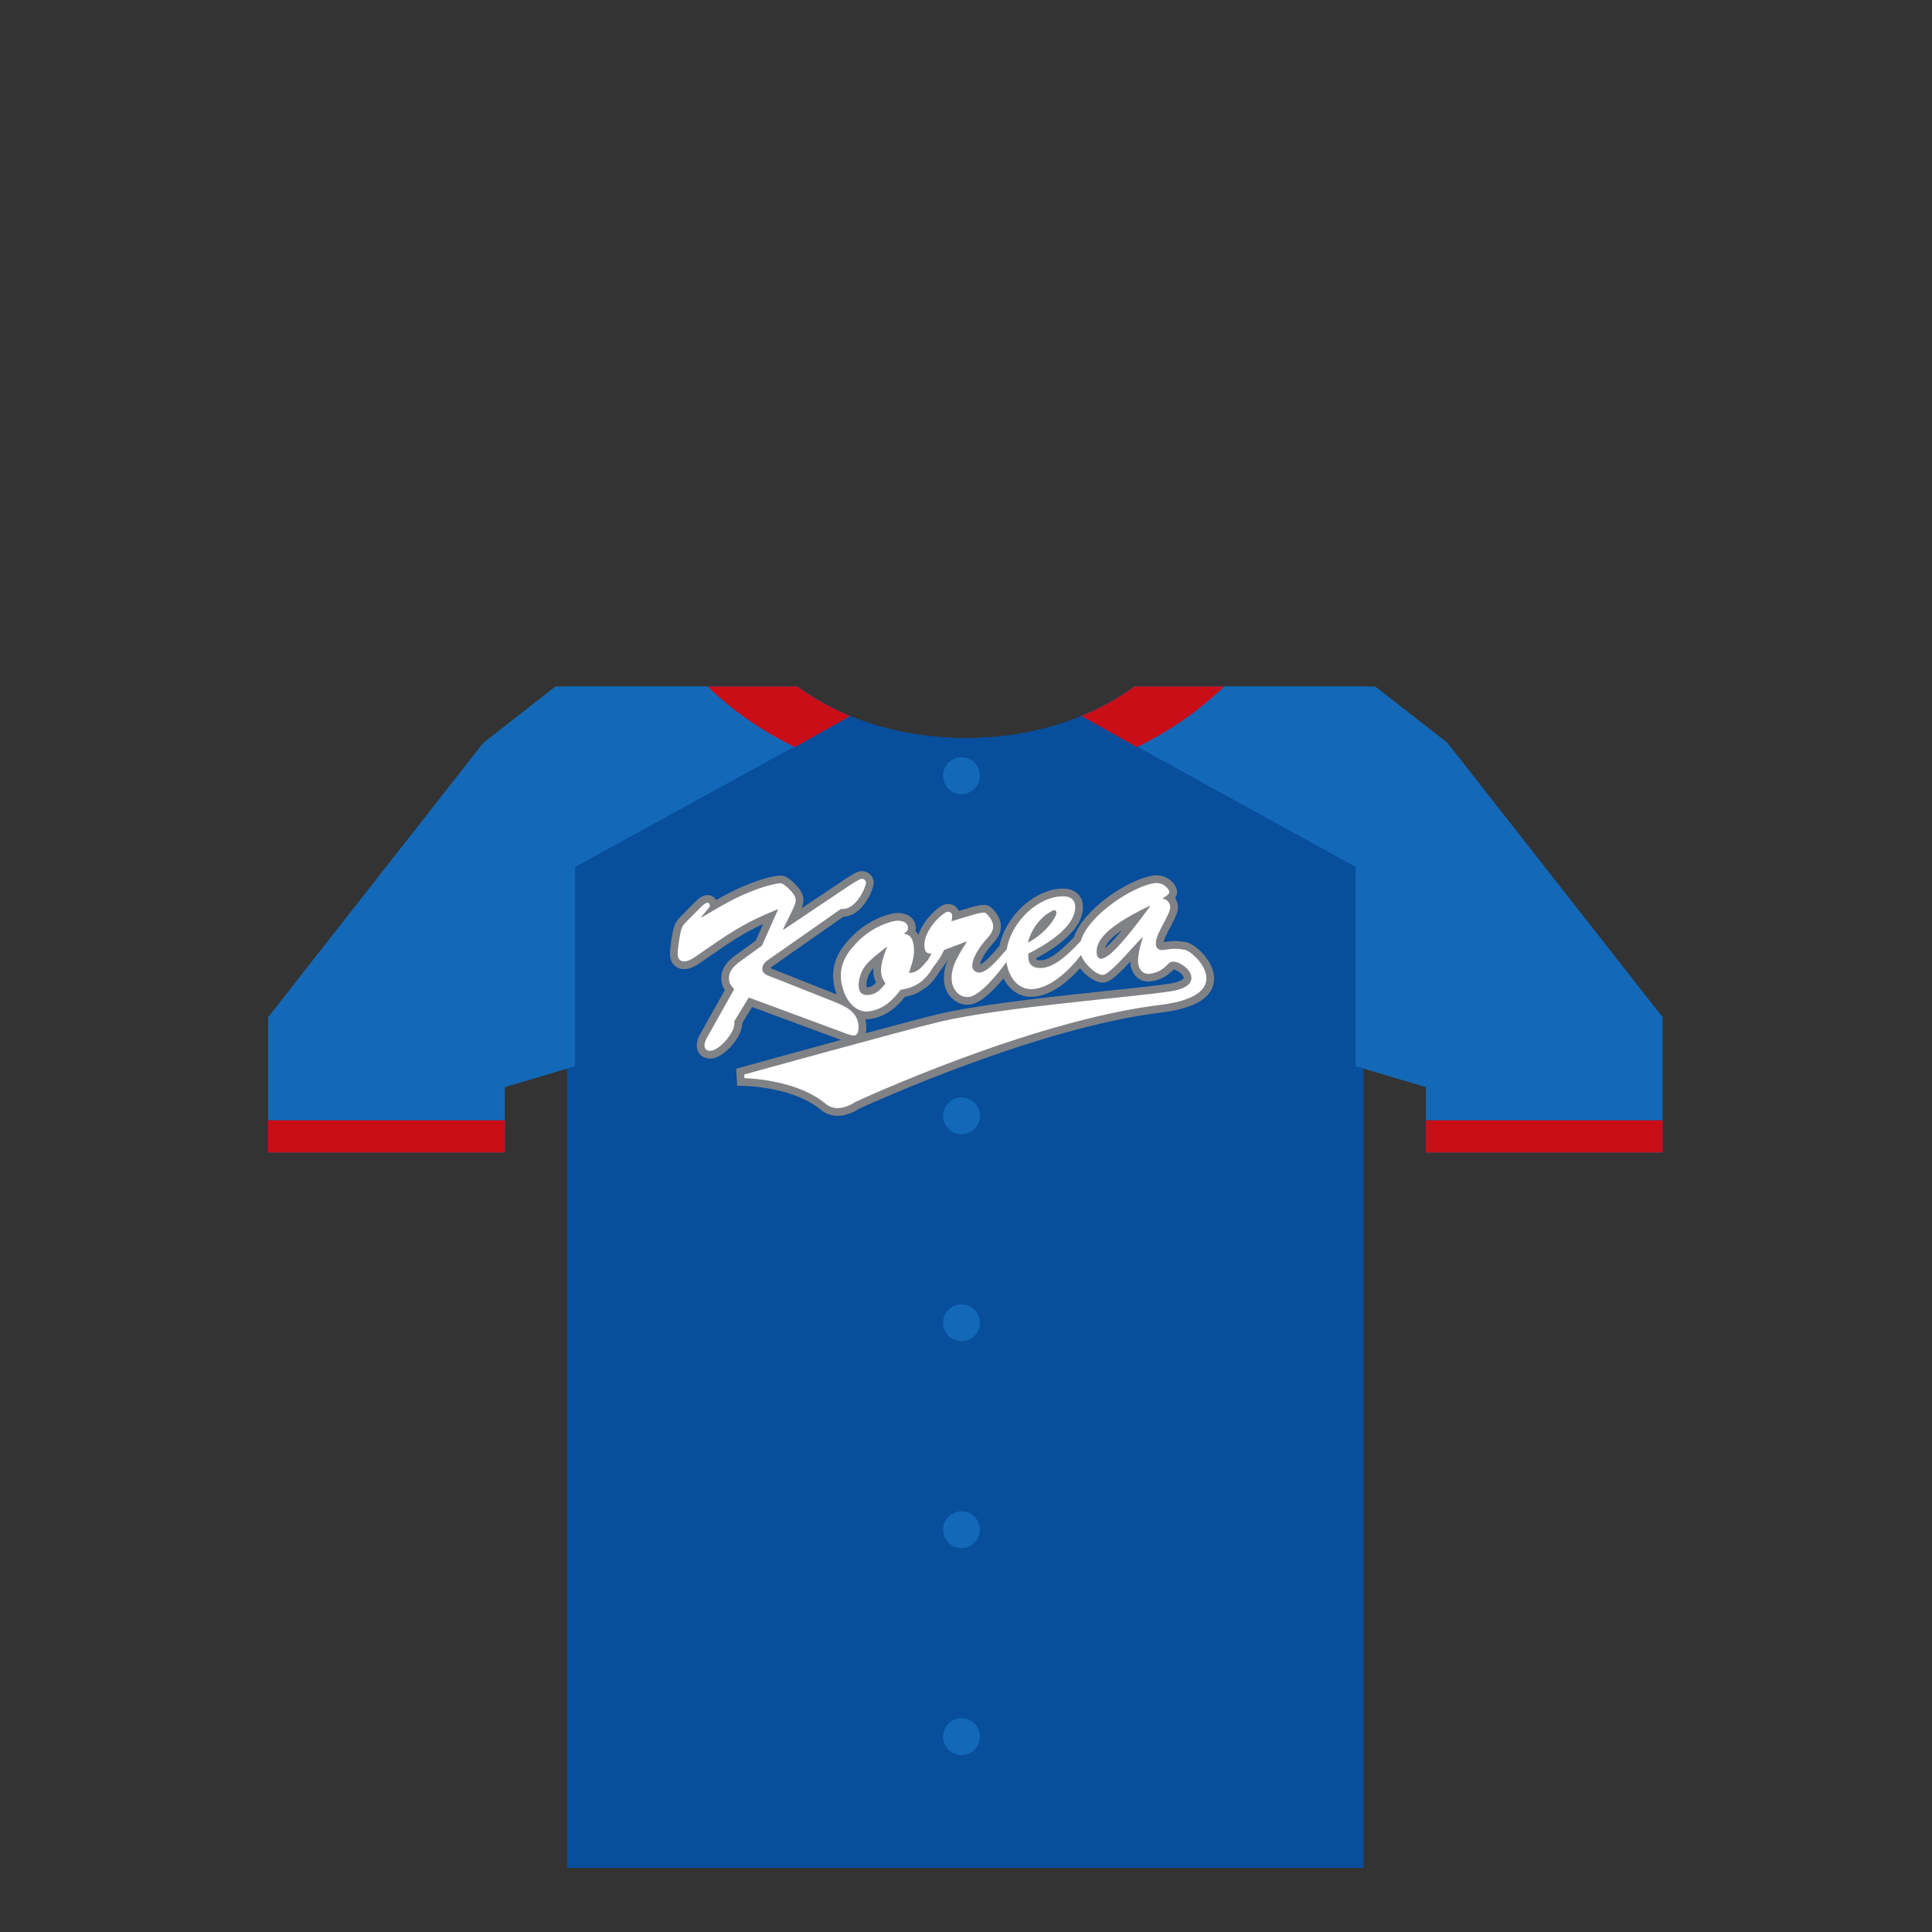 <?xml version="1.0" encoding="utf-8"?>
<!-- Generator: Adobe Illustrator 14.0.0, SVG Export Plug-In . SVG Version: 6.00 Build 43363)  -->
<!DOCTYPE svg PUBLIC "-//W3C//DTD SVG 1.1//EN" "http://www.w3.org/Graphics/SVG/1.1/DTD/svg11.dtd">
<svg version="1.1" id="content" xmlns="http://www.w3.org/2000/svg" xmlns:xlink="http://www.w3.org/1999/xlink" x="0px" y="0px"
	 width="500px" height="500px" viewBox="0 0 500 500" enable-background="new 0 0 500 500" xml:space="preserve">
<rect x="0" y="0" width="500" height="500" fill="#333333" stroke="none"/>
<g id="bounds" display="none">
	<g id="bounds_1_" display="inline">
		<g id="bounds_2_">
			<rect x="-0.208" y="80.122" fill="none" stroke="#EAEAEA" stroke-miterlimit="10" width="499.499" height="499.5"/>
		</g>
	</g>
</g>
<rect id="position" x="0.5" y="0.5" display="none" fill="none" stroke="#000000" width="499" height="499"/>
<g id="chooser">
	<path fill="#074E9D" d="M293.559,177.657c-11.037,8.271-26.479,13.379-43.593,13.379c-17.115,0-32.557-5.106-43.594-13.379h-59.538
		v305.717h206V177.657H293.559z"/>
	<path fill="#074E9D" d="M352.834,177.657h-59.273c-11.037,8.271-26.479,13.379-43.595,13.379c-17.115,0-32.558-5.106-43.594-13.379
		h-59.538v305.714h206V177.657z"/>
	<path fill="#074E9D" d="M293.56,177.657c-11.037,8.271-26.479,13.379-43.594,13.379c-17.117,0-32.56-5.106-43.594-13.379h-59.538
		v305.714h206V177.657H293.56z"/>
	<circle fill="#1369B7" cx="248.834" cy="200.764" r="4.764"/>
	<circle fill="#1369B7" cx="248.834" cy="288.776" r="4.764"/>
	<circle fill="#1369B7" cx="248.834" cy="342.332" r="4.764"/>
	<circle fill="#1369B7" cx="248.834" cy="395.887" r="4.764"/>
	<circle fill="#1369B7" cx="248.834" cy="449.443" r="4.764"/>
	<path fill="#808285" d="M306.978,243.828c-1.229-0.205-2.076-0.289-2.922-0.289c-0.926,0-1.779,0.104-2.896,0.267
		c0.166-0.963,1.045-2.615,1.761-3.957c1.186-2.229,2.123-3.99,1.889-5.563c-0.107-0.729-0.34-1.359-0.691-1.894
		c0.41-0.604,0.57-1.245,0.472-1.915c-0.236-1.609-2.269-3.948-5.326-3.949c-0.356,0-0.725,0.032-1.092,0.095
		c-6.381,1.124-17.738,8.596-20.233,15.865c-1.964,2.107-5.304,5.569-8.107,5.987c-0.22,0.033-0.43,0.05-0.627,0.05
		c-0.939,0-1.021-0.261-1.042-0.529c11.373-6.019,12.447-11.393,12.044-14.108c-0.365-2.461-2.303-3.932-5.177-3.932
		c-0.5,0-1.037,0.042-1.6,0.125c-6.715,0.952-13.34,7.603-14.756,14.69c-0.228,0.255-0.467,0.532-0.719,0.823
		c-1.027,1.183-3.08,3.548-4.301,4.035c0.146-1.017,1.072-2.878,3.001-5.115l0.045-0.049c1.183-1.313,2.653-2.949,2.255-5.608
		l-0.017-0.108l-0.027-0.104c-0.37-1.402-1.104-2.563-2.381-3.759l-0.02-0.019l-0.021-0.017c-0.496-0.444-1.149-0.669-1.94-0.669
		c-1.215,0-2.943,0.526-5.807,1.4c-0.191,0.061-0.388,0.119-0.588,0.182c-0.465-1.069-1.554-1.812-2.779-1.812
		c-0.152,0-0.307,0.011-0.457,0.034c-2.117,0.313-4.703,3.547-4.992,3.916c-0.711,0.907-1.687,2.351-2.25,4.033
		c-0.196-0.354-0.445-0.699-0.762-1.013c0.096-0.381,0.125-0.81,0.053-1.287c-0.306-2.042-2.108-3.362-4.592-3.362
		c-0.414,0-0.82,0.039-1.207,0.115c-3.961,0.791-8.205,3.237-11.084,6.393c-2.326,2.411-5.283,6.277-4.267,12.049
		c0.181,0.923,0.426,1.762,0.714,2.533l-15.504-6.159c-0.167-0.067-0.396-0.15-0.644-0.241c-0.256-0.091-0.717-0.256-1.014-0.405
		c0.045-0.062,0.115-0.146,0.227-0.256l18.639-13.042c1.779-0.053,3.491-0.977,4.959-2.68c1.527-1.771,3.133-4.99,2.909-6.482
		c-0.23-1.557-1.47-2.644-3.015-2.645c-0.166,0-0.334,0.015-0.502,0.038c-0.756,0.113-1.682,0.595-3.809,1.984l-0.201,0.132
		l-11.084,7.425c0.313-0.829,0.533-1.761,0.391-2.71c-0.26-1.765-1.807-3.225-2.729-4.098l-0.025-0.024l-0.025-0.021l-0.102-0.092
		c-0.834-0.734-1.699-1.496-3.192-1.496c-0.405,0-0.833,0.056-1.351,0.173c-5.781,1.175-11.27,3.966-15.127,6.161
		c-0.447-0.79-1.254-1.282-2.193-1.283l0,0c-0.133,0-0.271,0.01-0.418,0.032c-1.137,0.167-1.946,0.928-2.482,1.432l-0.188,0.176
		l-0.041,0.036l-0.037,0.038l-2.782,2.8c-0.229,0.235-0.429,0.432-0.607,0.611c-1.384,1.376-2.068,2.147-2.513,4.676
		c-0.396,2.072-0.833,4.861-0.633,6.204c0.281,1.897,1.738,3.177,3.623,3.177c0.219,0,0.443-0.018,0.67-0.052
		c1.525-0.225,2.896-1.178,3.896-1.875l1.394-0.963c5.834-4.035,9.153-6.33,14.487-8.807l-1.922,4.311l-5.132,3.714
		c-1.173,0.844-4.295,3.093-3.729,6.89c0.142,0.938,0.473,1.629,0.871,2.193l-6.162,10.967c-0.547,0.961-1.303,2.289-1.047,4.013
		c0.242,1.621,1.637,2.754,3.392,2.754c0.201,0,0.405-0.017,0.604-0.046c2.203-0.326,4.516-2.559,5.828-4.366
		c0.881-1.22,1.854-2.961,1.873-4.747l2.553-4.195l22.74,8.412c0.098,0.041,0.182,0.066,0.276,0.104
		c-12.414,3.382-24.646,6.766-25.569,7.021l-1.559,0.431l0.095,1.613l0.056,0.96l0.108,1.865l1.868,0.019
		c0.124,0.001,12.635,0.215,19.754,6.161c1.253,1.047,2.727,1.578,4.378,1.578c2.604,0,4.813-1.354,5.486-1.812
		c2.957-1.357,46.173-21.02,78.211-24.91c9.01-1.096,13.629-4.028,13.732-8.722C314.312,248.641,309.128,244.186,306.978,243.828z
		 M226.089,252.312c0.115,0.766,0.342,1.407,0.625,1.993c-0.627,0.684-1.158,1.063-1.91,1.178c-0.151,0.021-0.289,0.034-0.405,0.034
		c-0.05,0-0.091-0.002-0.124-0.005c-0.01-0.034-0.018-0.078-0.024-0.136c-0.168-1.13,0.373-3.007,1.182-4.096
		c0.178-0.231,0.377-0.465,0.595-0.698C225.989,251.164,226.003,251.745,226.089,252.312z M285.921,245.438
		c0.312-1.063,1.353-2.604,4.476-4.745C288.128,243.445,286.763,244.773,285.921,245.438z M224.117,264.69
		c-0.049-0.323-0.118-0.629-0.198-0.924c0.112,0.006,0.228,0.018,0.34,0.018c0.319,0,0.643-0.021,0.959-0.071
		c3.429-0.509,6.365-2.382,8.955-5.717c1.252-0.243,2.363-0.6,3.371-1.082l2.483-1.622c1.161-0.99,2.191-2.265,3.142-3.877
		c0.707-0.878,1.479-1.912,2.194-3.188c-0.813,1.906-1.313,3.998-0.979,6.244c0.472,3.165,3.029,5.552,5.949,5.552
		c0.279,0,0.564-0.021,0.848-0.063c2.74-0.41,6.094-3.813,8.523-6.74c1.498,2.977,4.098,4.769,7.186,4.769
		c0.412,0,0.836-0.032,1.259-0.095c4.571-0.684,8.646-4.251,11.36-7.289c1.67,2.095,4.047,3.7,5.838,3.7
		c0.158,0,0.316-0.013,0.468-0.033c1.41-0.211,3.086-1.542,6.405-5.087l0.219-0.232l0.083-0.09c0.007,0.288,0.028,0.557,0.065,0.806
		c0.396,2.646,2.221,4.354,4.646,4.354c0.265,0,0.535-0.021,0.81-0.063c2.696-0.4,4.352-1.689,5.704-3.072
		c0.912,0.123,2.533,1.366,2.597,2.187c0.02,0.244-0.814,1.052-3.67,1.496c-3.166,0.495-9.043,1.114-15.847,1.831
		c-14.034,1.479-33.255,3.505-44.081,6.077c-3.238,0.77-10.59,2.723-18.715,4.92C224.229,266.62,224.27,265.711,224.117,264.69z"/>
	<path fill="#FFFFFF" d="M193.779,258.161l24.319,8.996c0.621,0.257,2.353,0.933,3.035,0.829c1.192-0.179,1.133-2.146,1.006-3.001
		c-0.482-3.243-3.422-4.607-6.204-5.708l-15.644-6.216c-0.934-0.388-2.798-0.806-2.977-2c-0.146-0.967,0.282-1.613,0.995-2.304
		l19.33-13.526c4.031,0.503,6.597-6.104,6.486-6.843c-0.096-0.628-0.563-1.022-1.244-0.921c-0.625,0.094-2.637,1.438-3.219,1.815
		l-16.873,11.302l-0.132-0.097l2.274-4.645c0.44-0.938,1.126-2.203,0.972-3.229c-0.159-1.081-1.381-2.237-2.126-2.94
		c-1.07-0.941-1.413-1.301-2.879-0.967c-8.638,1.756-16.545,7.238-19.298,8.695l-0.129-0.096c2.432-2.811,2.279-2.669,2.211-3.121
		c-0.053-0.345-0.264-0.604-0.662-0.541c-0.626,0.092-1.176,0.696-1.637,1.113l-2.782,2.801c-1.666,1.703-2.161,1.893-2.568,4.223
		c-0.229,1.197-0.796,4.424-0.625,5.563c0.16,1.081,0.938,1.604,2.02,1.441c1.08-0.158,2.238-0.975,3.082-1.563
		c8.281-5.718,11.74-8.27,20.902-11.963l-4.229,9.475l-5.564,4.029c-1.63,1.173-3.265,2.696-2.925,4.975
		c0.153,1.023,0.639,1.534,1.324,2.245l-6.851,12.188c-0.508,0.892-0.965,1.717-0.813,2.738c0.128,0.855,0.981,1.135,1.725,1.023
		c2.274-0.339,6.424-4.914,5.959-7.639L193.779,258.161z"/>
	<path fill="#FFFFFF" d="M306.651,245.802c-2.359-0.396-3.215-0.313-5.604,0.042c-0.91,0.139-2.06-0.199-1.9-2.041
		c0.234-2.695,3.957-7.398,3.688-9.223c-0.188-1.251-0.85-1.789-1.997-2.086c0.485-0.246,1.879-1.037,1.774-1.721
		c-0.1-0.682-1.494-2.626-4.104-2.18c-5.738,1.011-16.901,8.363-18.801,14.927c-2.613,2.813-6.14,6.419-9.584,6.933
		c-1.82,0.273-3.811-0.184-3.963-2.373l-0.07-1.268c10.392-5.217,12.551-9.844,12.135-12.633c-0.338-2.277-2.682-2.393-4.504-2.121
		c-6.2,0.879-12.178,7.229-13.18,13.629c-1.709,1.842-4.546,5.651-6.871,6.001c-0.854,0.126-1.865-0.419-2.002-1.331
		c-0.34-2.275,2.033-5.479,3.473-7.149c1.148-1.275,2.103-2.292,1.837-4.056c-0.267-1.006-0.8-1.857-1.814-2.812
		c-0.67-0.6-3.697,0.55-8.938,2.088c0.152-0.544,0.246-1.083,0.16-1.651c-0.076-0.512-0.599-0.9-1.166-0.813
		c-1.367,0.201-6.563,5.165-5.951,9.265c0.18,1.193,0.589,1.6,1.802,1.535c-0.277,0.551-0.574,1.088-0.888,1.613
		c-1.368,1.535-2.629,3.456-4.938,3.387c0.751-2.383,1.593-4.543,1.22-7.045c-0.256-1.71-0.774-2.855-2.552-3.055
		c0.576-0.437,1.207-0.881,1.078-1.731c-0.229-1.536-2.19-1.827-3.436-1.582c-3.446,0.688-7.313,2.836-10.012,5.8
		c-2.824,2.922-4.504,6.08-3.754,10.332c1.002,5.146,4.172,7.696,7.131,7.254c3.588-0.533,6.103-2.77,8.129-5.575
		c2.311-0.345,4.037-1.054,5.479-2.223l0.003,0.009c0.01-0.011,0.018-0.02,0.022-0.031c1.115-0.907,2.065-2.094,2.961-3.64
		c1.035-1.277,2.002-2.626,2.793-4.404l5.724-2.189l0.133,0.097c-1.869,3.07-4.379,6.529-3.804,10.399
		c0.322,2.163,2.135,4.161,4.525,3.806c2.762-0.414,7.225-5.755,9.602-9.045c0.021,0.147,0.021,0.301,0.052,0.449
		c0.674,3.736,3.158,7.146,7.313,6.525c4.492-0.669,8.871-4.803,11.92-8.758c1.021,2.689,4.304,5.353,5.747,5.136
		c1.309-0.193,4.507-3.696,5.462-4.712l4.607-4.994l0.131,0.102c-0.51,1.646-1.426,4.865-1.154,6.687
		c0.247,1.649,1.306,2.891,3.183,2.609c2.129-0.317,3.42-1.278,4.793-2.729c2.27-2.16,11.579,5.557,0.438,7.291
		c-9.819,1.533-43.859,4.1-59.771,7.88c-8.979,2.133-50.599,13.65-50.599,13.65l0.058,0.96c0,0,13.242,0.134,21.016,6.626
		c3.275,2.739,7.58-0.438,7.58-0.438s45.242-21.06,78.973-25.156C320.946,257.552,309.013,246.194,306.651,245.802z
		 M272.619,235.599c0.384-0.173,0.718,0.126,0.776,0.522c0.2,0.957-2.628,5.396-7.382,7.85
		C266.992,239.987,269.886,236.762,272.619,235.599z M228.067,252.017c0.146,0.966,0.541,1.664,1.074,2.516
		c-1.131,1.394-2.163,2.648-4.043,2.929c-1.422,0.213-2.579-0.136-2.827-1.784c-0.263-1.769,0.487-4.149,1.555-5.586
		c1.46-1.903,3.934-3.671,5.696-5.097C229.767,245.073,227.628,249.059,228.067,252.017z M285.188,248.094
		c-0.829,0.298-1.209-0.692-1.31-0.97c-0.416-2.789,0.717-6.506,13.643-12.682l0.131,0.098
		C288.081,247.604,286.292,247.696,285.188,248.094z"/>
	<path fill="#1369B7" d="M220.032,185.294c-5.046-2.085-9.646-4.628-13.66-7.636h-57.538h-2h-3.079l-18.672,14.586l-55.688,71
		v35.029h61.256v-16.929l18.183-5.399v-51.589L220.032,185.294z"/>
	<path fill="#1369B7" d="M374.584,192.244l-18.673-14.586h-3.077h-2h-57.29c-4.014,3.008-8.613,5.551-13.66,7.636l70.95,39.058
		v51.593l18.182,5.399v16.929h61.255v-35.029L374.584,192.244z"/>
	<path fill="#C90E18" d="M183.138,177.657c6.438,6.307,14.098,11.551,22.57,15.702l14.323-8.064
		c-5.047-2.085-9.647-4.629-13.66-7.637H183.138L183.138,177.657z"/>
	<path fill="#C90E18" d="M316.778,177.657c-6.438,6.307-14.096,11.551-22.569,15.702l-14.322-8.064
		c5.047-2.085,9.646-4.629,13.66-7.637H316.778L316.778,177.657z"/>
	<rect x="69.396" y="289.924" fill="#C90E18" width="61.256" height="8.351"/>
	<rect x="369.016" y="289.924" fill="#C90E18" width="61.256" height="8.351"/>
</g>
</svg>
